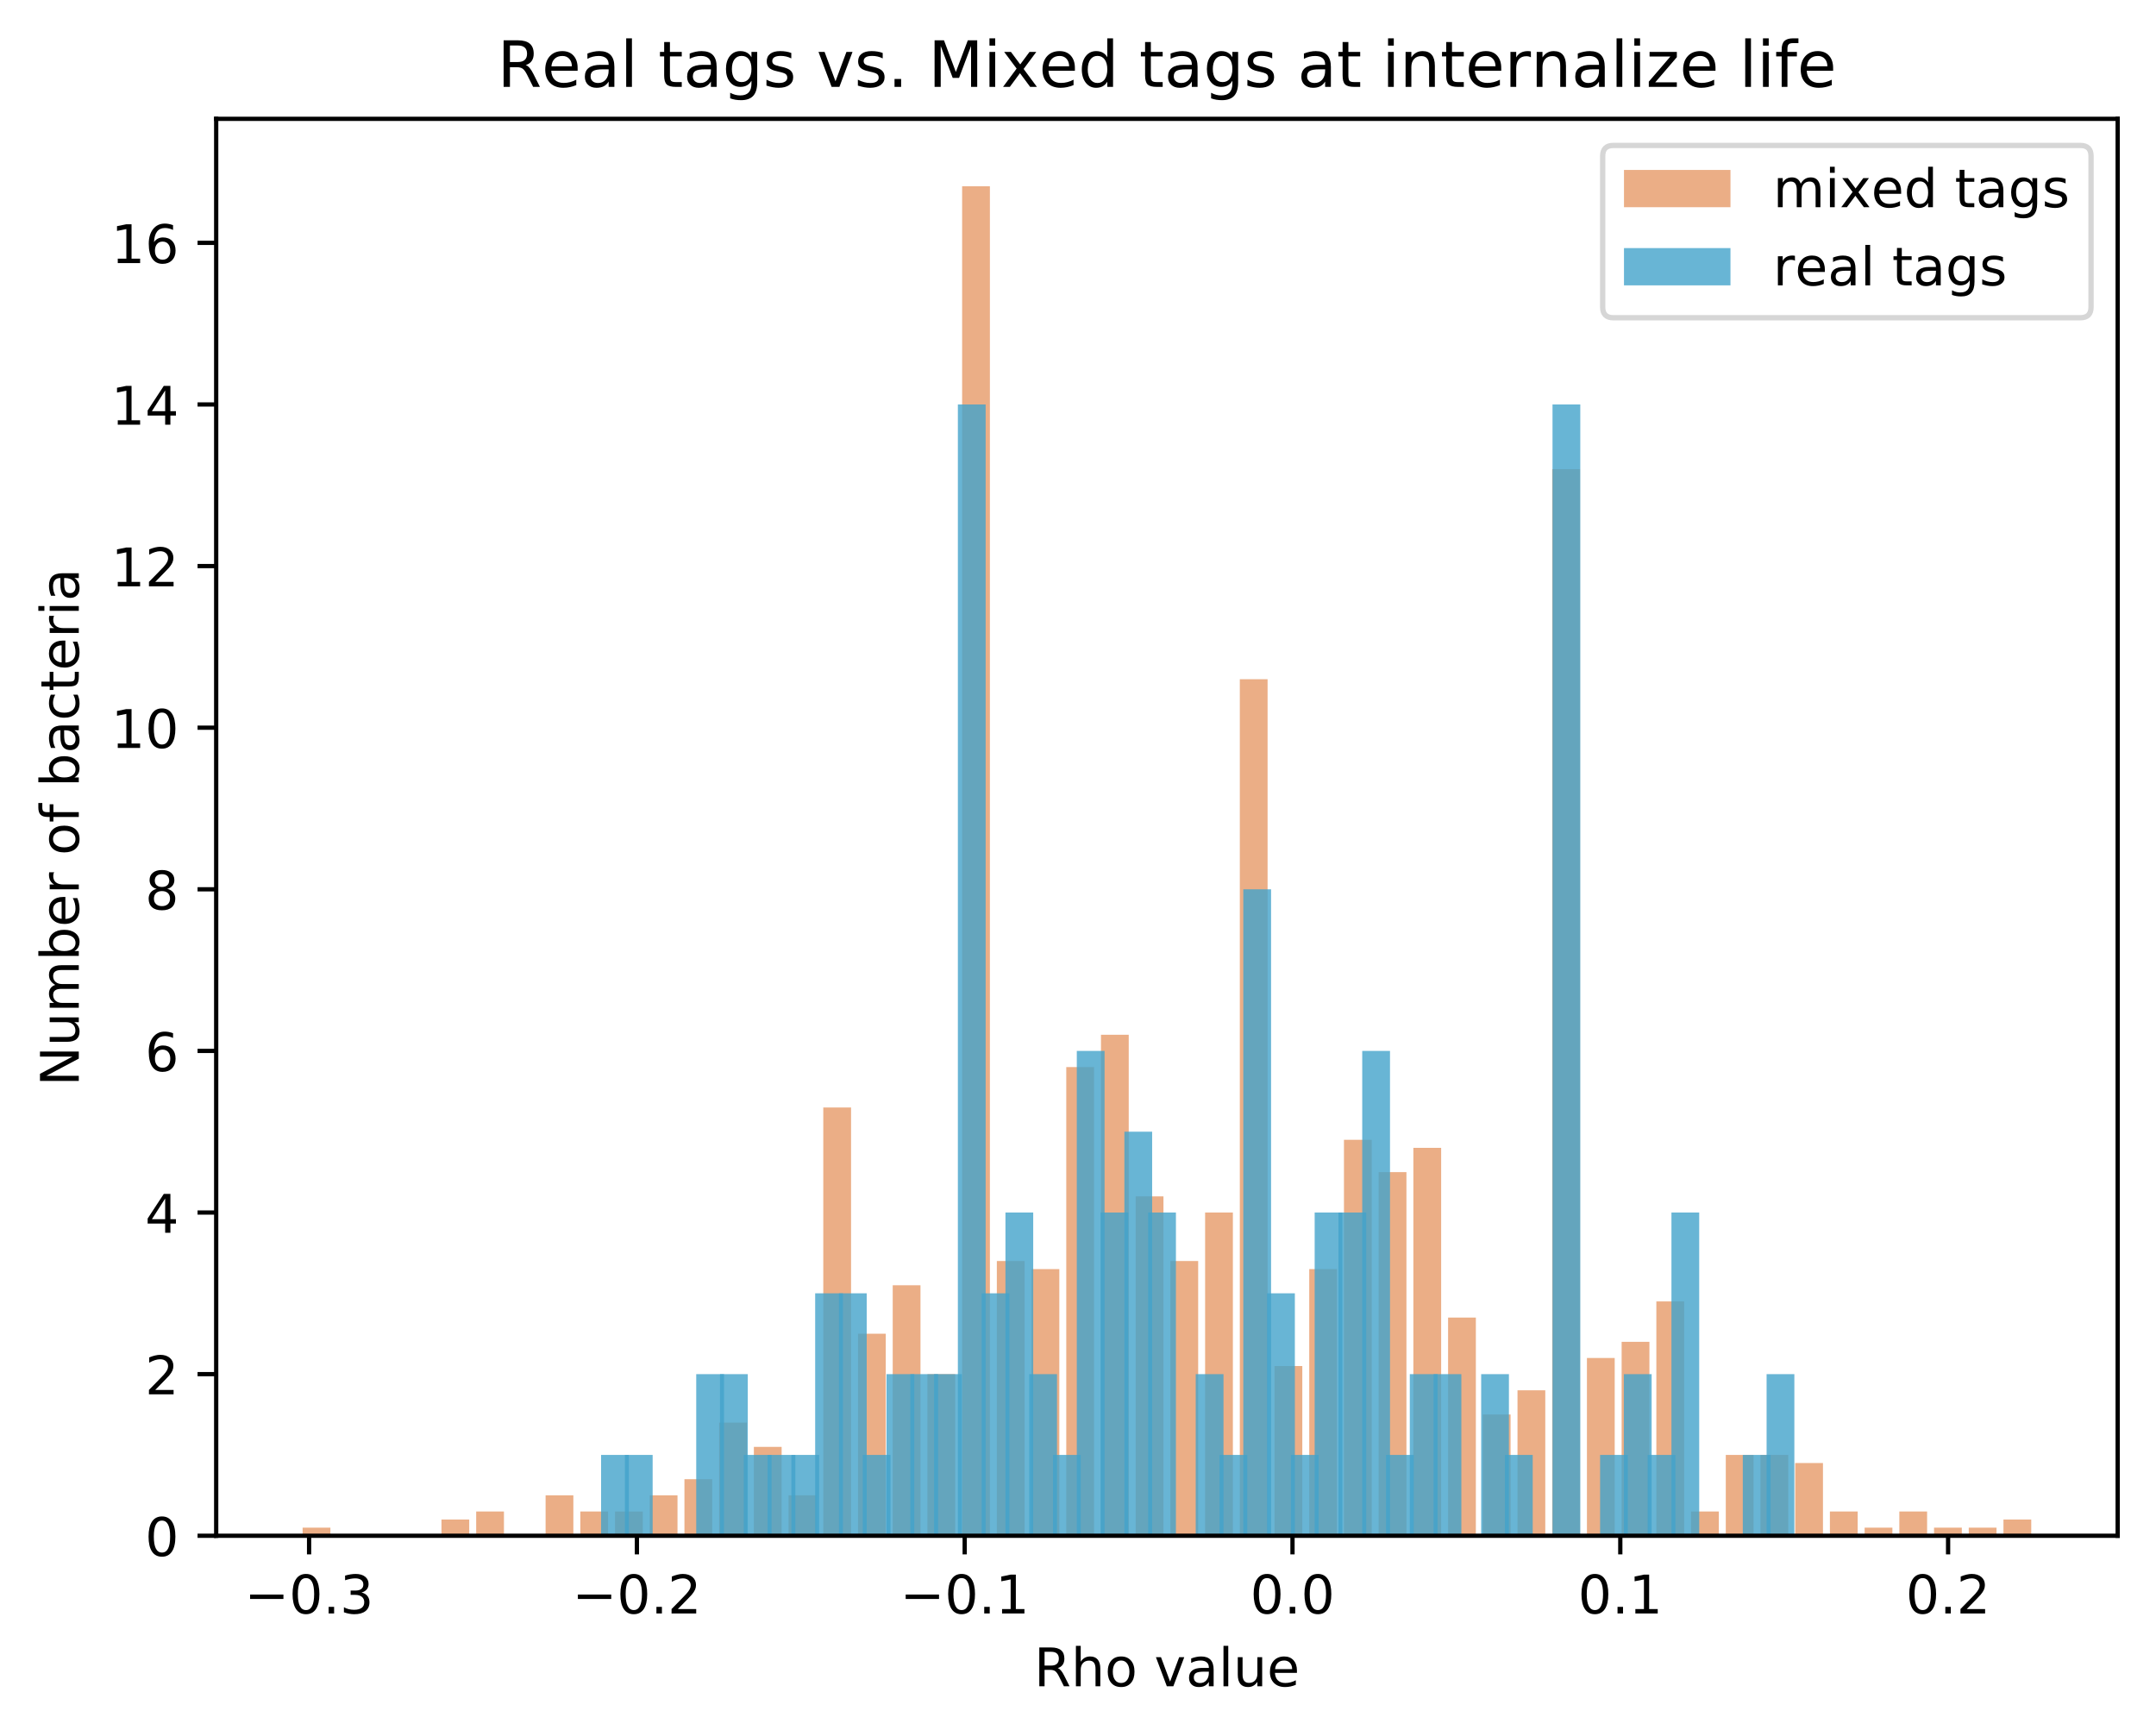 <?xml version="1.0" encoding="utf-8" standalone="no"?>
<!DOCTYPE svg PUBLIC "-//W3C//DTD SVG 1.1//EN"
  "http://www.w3.org/Graphics/SVG/1.1/DTD/svg11.dtd">
<!-- Created with matplotlib (https://matplotlib.org/) -->
<svg height="325.986pt" version="1.1" viewBox="0 0 404.923 325.986" width="404.923pt" xmlns="http://www.w3.org/2000/svg" xmlns:xlink="http://www.w3.org/1999/xlink">
 <defs>
  <style type="text/css">
*{stroke-linecap:butt;stroke-linejoin:round;}
  </style>
 </defs>
 <g id="figure_1">
  <g id="patch_1">
   <path d="M 0 325.986 
L 404.923 325.986 
L 404.923 0 
L 0 0 
z
" style="fill:#ffffff;"/>
  </g>
  <g id="axes_1">
   <g id="patch_2">
    <path d="M 40.603 288.43 
L 397.723 288.43 
L 397.723 22.318 
L 40.603 22.318 
z
" style="fill:#ffffff;"/>
   </g>
   <g id="patch_3">
    <path clip-path="url(#p79af050f2c)" d="M 56.836 288.43 
L 62.051 288.43 
L 62.051 286.913 
L 56.836 286.913 
z
" style="fill:#d95f0e;opacity:0.5;"/>
   </g>
   <g id="patch_4">
    <path clip-path="url(#p79af050f2c)" d="M 63.355 288.43 
L 68.57 288.43 
L 68.57 288.43 
L 63.355 288.43 
z
" style="fill:#d95f0e;opacity:0.5;"/>
   </g>
   <g id="patch_5">
    <path clip-path="url(#p79af050f2c)" d="M 69.874 288.43 
L 75.09 288.43 
L 75.09 288.43 
L 69.874 288.43 
z
" style="fill:#d95f0e;opacity:0.5;"/>
   </g>
   <g id="patch_6">
    <path clip-path="url(#p79af050f2c)" d="M 76.393 288.43 
L 81.609 288.43 
L 81.609 288.43 
L 76.393 288.43 
z
" style="fill:#d95f0e;opacity:0.5;"/>
   </g>
   <g id="patch_7">
    <path clip-path="url(#p79af050f2c)" d="M 82.913 288.43 
L 88.128 288.43 
L 88.128 285.395 
L 82.913 285.395 
z
" style="fill:#d95f0e;opacity:0.5;"/>
   </g>
   <g id="patch_8">
    <path clip-path="url(#p79af050f2c)" d="M 89.432 288.43 
L 94.647 288.43 
L 94.647 283.877 
L 89.432 283.877 
z
" style="fill:#d95f0e;opacity:0.5;"/>
   </g>
   <g id="patch_9">
    <path clip-path="url(#p79af050f2c)" d="M 95.951 288.43 
L 101.166 288.43 
L 101.166 288.43 
L 95.951 288.43 
z
" style="fill:#d95f0e;opacity:0.5;"/>
   </g>
   <g id="patch_10">
    <path clip-path="url(#p79af050f2c)" d="M 102.47 288.43 
L 107.685 288.43 
L 107.685 280.842 
L 102.47 280.842 
z
" style="fill:#d95f0e;opacity:0.5;"/>
   </g>
   <g id="patch_11">
    <path clip-path="url(#p79af050f2c)" d="M 108.989 288.43 
L 114.205 288.43 
L 114.205 283.877 
L 108.989 283.877 
z
" style="fill:#d95f0e;opacity:0.5;"/>
   </g>
   <g id="patch_12">
    <path clip-path="url(#p79af050f2c)" d="M 115.508 288.43 
L 120.724 288.43 
L 120.724 283.877 
L 115.508 283.877 
z
" style="fill:#d95f0e;opacity:0.5;"/>
   </g>
   <g id="patch_13">
    <path clip-path="url(#p79af050f2c)" d="M 122.028 288.43 
L 127.243 288.43 
L 127.243 280.842 
L 122.028 280.842 
z
" style="fill:#d95f0e;opacity:0.5;"/>
   </g>
   <g id="patch_14">
    <path clip-path="url(#p79af050f2c)" d="M 128.547 288.43 
L 133.762 288.43 
L 133.762 277.807 
L 128.547 277.807 
z
" style="fill:#d95f0e;opacity:0.5;"/>
   </g>
   <g id="patch_15">
    <path clip-path="url(#p79af050f2c)" d="M 135.066 288.43 
L 140.281 288.43 
L 140.281 267.184 
L 135.066 267.184 
z
" style="fill:#d95f0e;opacity:0.5;"/>
   </g>
   <g id="patch_16">
    <path clip-path="url(#p79af050f2c)" d="M 141.585 288.43 
L 146.8 288.43 
L 146.8 271.736 
L 141.585 271.736 
z
" style="fill:#d95f0e;opacity:0.5;"/>
   </g>
   <g id="patch_17">
    <path clip-path="url(#p79af050f2c)" d="M 148.104 288.43 
L 153.32 288.43 
L 153.32 280.842 
L 148.104 280.842 
z
" style="fill:#d95f0e;opacity:0.5;"/>
   </g>
   <g id="patch_18">
    <path clip-path="url(#p79af050f2c)" d="M 154.623 288.43 
L 159.839 288.43 
L 159.839 207.997 
L 154.623 207.997 
z
" style="fill:#d95f0e;opacity:0.5;"/>
   </g>
   <g id="patch_19">
    <path clip-path="url(#p79af050f2c)" d="M 161.143 288.43 
L 166.358 288.43 
L 166.358 250.49 
L 161.143 250.49 
z
" style="fill:#d95f0e;opacity:0.5;"/>
   </g>
   <g id="patch_20">
    <path clip-path="url(#p79af050f2c)" d="M 167.662 288.43 
L 172.877 288.43 
L 172.877 241.384 
L 167.662 241.384 
z
" style="fill:#d95f0e;opacity:0.5;"/>
   </g>
   <g id="patch_21">
    <path clip-path="url(#p79af050f2c)" d="M 174.181 288.43 
L 179.396 288.43 
L 179.396 258.078 
L 174.181 258.078 
z
" style="fill:#d95f0e;opacity:0.5;"/>
   </g>
   <g id="patch_22">
    <path clip-path="url(#p79af050f2c)" d="M 180.7 288.43 
L 185.915 288.43 
L 185.915 34.99 
L 180.7 34.99 
z
" style="fill:#d95f0e;opacity:0.5;"/>
   </g>
   <g id="patch_23">
    <path clip-path="url(#p79af050f2c)" d="M 187.219 288.43 
L 192.435 288.43 
L 192.435 236.832 
L 187.219 236.832 
z
" style="fill:#d95f0e;opacity:0.5;"/>
   </g>
   <g id="patch_24">
    <path clip-path="url(#p79af050f2c)" d="M 193.738 288.43 
L 198.954 288.43 
L 198.954 238.349 
L 193.738 238.349 
z
" style="fill:#d95f0e;opacity:0.5;"/>
   </g>
   <g id="patch_25">
    <path clip-path="url(#p79af050f2c)" d="M 200.258 288.43 
L 205.473 288.43 
L 205.473 200.409 
L 200.258 200.409 
z
" style="fill:#d95f0e;opacity:0.5;"/>
   </g>
   <g id="patch_26">
    <path clip-path="url(#p79af050f2c)" d="M 206.777 288.43 
L 211.992 288.43 
L 211.992 194.339 
L 206.777 194.339 
z
" style="fill:#d95f0e;opacity:0.5;"/>
   </g>
   <g id="patch_27">
    <path clip-path="url(#p79af050f2c)" d="M 213.296 288.43 
L 218.511 288.43 
L 218.511 224.691 
L 213.296 224.691 
z
" style="fill:#d95f0e;opacity:0.5;"/>
   </g>
   <g id="patch_28">
    <path clip-path="url(#p79af050f2c)" d="M 219.815 288.43 
L 225.03 288.43 
L 225.03 236.832 
L 219.815 236.832 
z
" style="fill:#d95f0e;opacity:0.5;"/>
   </g>
   <g id="patch_29">
    <path clip-path="url(#p79af050f2c)" d="M 226.334 288.43 
L 231.55 288.43 
L 231.55 227.726 
L 226.334 227.726 
z
" style="fill:#d95f0e;opacity:0.5;"/>
   </g>
   <g id="patch_30">
    <path clip-path="url(#p79af050f2c)" d="M 232.853 288.43 
L 238.069 288.43 
L 238.069 127.564 
L 232.853 127.564 
z
" style="fill:#d95f0e;opacity:0.5;"/>
   </g>
   <g id="patch_31">
    <path clip-path="url(#p79af050f2c)" d="M 239.373 288.43 
L 244.588 288.43 
L 244.588 256.56 
L 239.373 256.56 
z
" style="fill:#d95f0e;opacity:0.5;"/>
   </g>
   <g id="patch_32">
    <path clip-path="url(#p79af050f2c)" d="M 245.892 288.43 
L 251.107 288.43 
L 251.107 238.349 
L 245.892 238.349 
z
" style="fill:#d95f0e;opacity:0.5;"/>
   </g>
   <g id="patch_33">
    <path clip-path="url(#p79af050f2c)" d="M 252.411 288.43 
L 257.626 288.43 
L 257.626 214.067 
L 252.411 214.067 
z
" style="fill:#d95f0e;opacity:0.5;"/>
   </g>
   <g id="patch_34">
    <path clip-path="url(#p79af050f2c)" d="M 258.93 288.43 
L 264.145 288.43 
L 264.145 220.138 
L 258.93 220.138 
z
" style="fill:#d95f0e;opacity:0.5;"/>
   </g>
   <g id="patch_35">
    <path clip-path="url(#p79af050f2c)" d="M 265.449 288.43 
L 270.665 288.43 
L 270.665 215.585 
L 265.449 215.585 
z
" style="fill:#d95f0e;opacity:0.5;"/>
   </g>
   <g id="patch_36">
    <path clip-path="url(#p79af050f2c)" d="M 271.968 288.43 
L 277.184 288.43 
L 277.184 247.455 
L 271.968 247.455 
z
" style="fill:#d95f0e;opacity:0.5;"/>
   </g>
   <g id="patch_37">
    <path clip-path="url(#p79af050f2c)" d="M 278.488 288.43 
L 283.703 288.43 
L 283.703 265.666 
L 278.488 265.666 
z
" style="fill:#d95f0e;opacity:0.5;"/>
   </g>
   <g id="patch_38">
    <path clip-path="url(#p79af050f2c)" d="M 285.007 288.43 
L 290.222 288.43 
L 290.222 261.113 
L 285.007 261.113 
z
" style="fill:#d95f0e;opacity:0.5;"/>
   </g>
   <g id="patch_39">
    <path clip-path="url(#p79af050f2c)" d="M 291.526 288.43 
L 296.741 288.43 
L 296.741 88.106 
L 291.526 88.106 
z
" style="fill:#d95f0e;opacity:0.5;"/>
   </g>
   <g id="patch_40">
    <path clip-path="url(#p79af050f2c)" d="M 298.045 288.43 
L 303.26 288.43 
L 303.26 255.043 
L 298.045 255.043 
z
" style="fill:#d95f0e;opacity:0.5;"/>
   </g>
   <g id="patch_41">
    <path clip-path="url(#p79af050f2c)" d="M 304.564 288.43 
L 309.78 288.43 
L 309.78 252.008 
L 304.564 252.008 
z
" style="fill:#d95f0e;opacity:0.5;"/>
   </g>
   <g id="patch_42">
    <path clip-path="url(#p79af050f2c)" d="M 311.083 288.43 
L 316.299 288.43 
L 316.299 244.42 
L 311.083 244.42 
z
" style="fill:#d95f0e;opacity:0.5;"/>
   </g>
   <g id="patch_43">
    <path clip-path="url(#p79af050f2c)" d="M 317.603 288.43 
L 322.818 288.43 
L 322.818 283.877 
L 317.603 283.877 
z
" style="fill:#d95f0e;opacity:0.5;"/>
   </g>
   <g id="patch_44">
    <path clip-path="url(#p79af050f2c)" d="M 324.122 288.43 
L 329.337 288.43 
L 329.337 273.254 
L 324.122 273.254 
z
" style="fill:#d95f0e;opacity:0.5;"/>
   </g>
   <g id="patch_45">
    <path clip-path="url(#p79af050f2c)" d="M 330.641 288.43 
L 335.856 288.43 
L 335.856 273.254 
L 330.641 273.254 
z
" style="fill:#d95f0e;opacity:0.5;"/>
   </g>
   <g id="patch_46">
    <path clip-path="url(#p79af050f2c)" d="M 337.16 288.43 
L 342.375 288.43 
L 342.375 274.772 
L 337.16 274.772 
z
" style="fill:#d95f0e;opacity:0.5;"/>
   </g>
   <g id="patch_47">
    <path clip-path="url(#p79af050f2c)" d="M 343.679 288.43 
L 348.895 288.43 
L 348.895 283.877 
L 343.679 283.877 
z
" style="fill:#d95f0e;opacity:0.5;"/>
   </g>
   <g id="patch_48">
    <path clip-path="url(#p79af050f2c)" d="M 350.198 288.43 
L 355.414 288.43 
L 355.414 286.913 
L 350.198 286.913 
z
" style="fill:#d95f0e;opacity:0.5;"/>
   </g>
   <g id="patch_49">
    <path clip-path="url(#p79af050f2c)" d="M 356.718 288.43 
L 361.933 288.43 
L 361.933 283.877 
L 356.718 283.877 
z
" style="fill:#d95f0e;opacity:0.5;"/>
   </g>
   <g id="patch_50">
    <path clip-path="url(#p79af050f2c)" d="M 363.237 288.43 
L 368.452 288.43 
L 368.452 286.913 
L 363.237 286.913 
z
" style="fill:#d95f0e;opacity:0.5;"/>
   </g>
   <g id="patch_51">
    <path clip-path="url(#p79af050f2c)" d="M 369.756 288.43 
L 374.971 288.43 
L 374.971 286.913 
L 369.756 286.913 
z
" style="fill:#d95f0e;opacity:0.5;"/>
   </g>
   <g id="patch_52">
    <path clip-path="url(#p79af050f2c)" d="M 376.275 288.43 
L 381.49 288.43 
L 381.49 285.395 
L 376.275 285.395 
z
" style="fill:#d95f0e;opacity:0.5;"/>
   </g>
   <g id="patch_53">
    <path clip-path="url(#p79af050f2c)" d="M 112.891 288.43 
L 118.107 288.43 
L 118.107 273.254 
L 112.891 273.254 
z
" style="fill:#43a2ca;opacity:0.8;"/>
   </g>
   <g id="patch_54">
    <path clip-path="url(#p79af050f2c)" d="M 117.359 288.43 
L 122.574 288.43 
L 122.574 273.254 
L 117.359 273.254 
z
" style="fill:#43a2ca;opacity:0.8;"/>
   </g>
   <g id="patch_55">
    <path clip-path="url(#p79af050f2c)" d="M 121.826 288.43 
L 127.041 288.43 
L 127.041 288.43 
L 121.826 288.43 
z
" style="fill:#43a2ca;opacity:0.8;"/>
   </g>
   <g id="patch_56">
    <path clip-path="url(#p79af050f2c)" d="M 126.293 288.43 
L 131.508 288.43 
L 131.508 288.43 
L 126.293 288.43 
z
" style="fill:#43a2ca;opacity:0.8;"/>
   </g>
   <g id="patch_57">
    <path clip-path="url(#p79af050f2c)" d="M 130.76 288.43 
L 135.976 288.43 
L 135.976 258.078 
L 130.76 258.078 
z
" style="fill:#43a2ca;opacity:0.8;"/>
   </g>
   <g id="patch_58">
    <path clip-path="url(#p79af050f2c)" d="M 135.228 288.43 
L 140.443 288.43 
L 140.443 258.078 
L 135.228 258.078 
z
" style="fill:#43a2ca;opacity:0.8;"/>
   </g>
   <g id="patch_59">
    <path clip-path="url(#p79af050f2c)" d="M 139.695 288.43 
L 144.91 288.43 
L 144.91 273.254 
L 139.695 273.254 
z
" style="fill:#43a2ca;opacity:0.8;"/>
   </g>
   <g id="patch_60">
    <path clip-path="url(#p79af050f2c)" d="M 144.162 288.43 
L 149.377 288.43 
L 149.377 273.254 
L 144.162 273.254 
z
" style="fill:#43a2ca;opacity:0.8;"/>
   </g>
   <g id="patch_61">
    <path clip-path="url(#p79af050f2c)" d="M 148.629 288.43 
L 153.845 288.43 
L 153.845 273.254 
L 148.629 273.254 
z
" style="fill:#43a2ca;opacity:0.8;"/>
   </g>
   <g id="patch_62">
    <path clip-path="url(#p79af050f2c)" d="M 153.097 288.43 
L 158.312 288.43 
L 158.312 242.902 
L 153.097 242.902 
z
" style="fill:#43a2ca;opacity:0.8;"/>
   </g>
   <g id="patch_63">
    <path clip-path="url(#p79af050f2c)" d="M 157.564 288.43 
L 162.779 288.43 
L 162.779 242.902 
L 157.564 242.902 
z
" style="fill:#43a2ca;opacity:0.8;"/>
   </g>
   <g id="patch_64">
    <path clip-path="url(#p79af050f2c)" d="M 162.031 288.43 
L 167.246 288.43 
L 167.246 273.254 
L 162.031 273.254 
z
" style="fill:#43a2ca;opacity:0.8;"/>
   </g>
   <g id="patch_65">
    <path clip-path="url(#p79af050f2c)" d="M 166.498 288.43 
L 171.714 288.43 
L 171.714 258.078 
L 166.498 258.078 
z
" style="fill:#43a2ca;opacity:0.8;"/>
   </g>
   <g id="patch_66">
    <path clip-path="url(#p79af050f2c)" d="M 170.966 288.43 
L 176.181 288.43 
L 176.181 258.078 
L 170.966 258.078 
z
" style="fill:#43a2ca;opacity:0.8;"/>
   </g>
   <g id="patch_67">
    <path clip-path="url(#p79af050f2c)" d="M 175.433 288.43 
L 180.648 288.43 
L 180.648 258.078 
L 175.433 258.078 
z
" style="fill:#43a2ca;opacity:0.8;"/>
   </g>
   <g id="patch_68">
    <path clip-path="url(#p79af050f2c)" d="M 179.9 288.43 
L 185.115 288.43 
L 185.115 75.965 
L 179.9 75.965 
z
" style="fill:#43a2ca;opacity:0.8;"/>
   </g>
   <g id="patch_69">
    <path clip-path="url(#p79af050f2c)" d="M 184.367 288.43 
L 189.583 288.43 
L 189.583 242.902 
L 184.367 242.902 
z
" style="fill:#43a2ca;opacity:0.8;"/>
   </g>
   <g id="patch_70">
    <path clip-path="url(#p79af050f2c)" d="M 188.835 288.43 
L 194.05 288.43 
L 194.05 227.726 
L 188.835 227.726 
z
" style="fill:#43a2ca;opacity:0.8;"/>
   </g>
   <g id="patch_71">
    <path clip-path="url(#p79af050f2c)" d="M 193.302 288.43 
L 198.517 288.43 
L 198.517 258.078 
L 193.302 258.078 
z
" style="fill:#43a2ca;opacity:0.8;"/>
   </g>
   <g id="patch_72">
    <path clip-path="url(#p79af050f2c)" d="M 197.769 288.43 
L 202.984 288.43 
L 202.984 273.254 
L 197.769 273.254 
z
" style="fill:#43a2ca;opacity:0.8;"/>
   </g>
   <g id="patch_73">
    <path clip-path="url(#p79af050f2c)" d="M 202.236 288.43 
L 207.452 288.43 
L 207.452 197.374 
L 202.236 197.374 
z
" style="fill:#43a2ca;opacity:0.8;"/>
   </g>
   <g id="patch_74">
    <path clip-path="url(#p79af050f2c)" d="M 206.704 288.43 
L 211.919 288.43 
L 211.919 227.726 
L 206.704 227.726 
z
" style="fill:#43a2ca;opacity:0.8;"/>
   </g>
   <g id="patch_75">
    <path clip-path="url(#p79af050f2c)" d="M 211.171 288.43 
L 216.386 288.43 
L 216.386 212.55 
L 211.171 212.55 
z
" style="fill:#43a2ca;opacity:0.8;"/>
   </g>
   <g id="patch_76">
    <path clip-path="url(#p79af050f2c)" d="M 215.638 288.43 
L 220.853 288.43 
L 220.853 227.726 
L 215.638 227.726 
z
" style="fill:#43a2ca;opacity:0.8;"/>
   </g>
   <g id="patch_77">
    <path clip-path="url(#p79af050f2c)" d="M 220.105 288.43 
L 225.321 288.43 
L 225.321 288.43 
L 220.105 288.43 
z
" style="fill:#43a2ca;opacity:0.8;"/>
   </g>
   <g id="patch_78">
    <path clip-path="url(#p79af050f2c)" d="M 224.573 288.43 
L 229.788 288.43 
L 229.788 258.078 
L 224.573 258.078 
z
" style="fill:#43a2ca;opacity:0.8;"/>
   </g>
   <g id="patch_79">
    <path clip-path="url(#p79af050f2c)" d="M 229.04 288.43 
L 234.255 288.43 
L 234.255 273.254 
L 229.04 273.254 
z
" style="fill:#43a2ca;opacity:0.8;"/>
   </g>
   <g id="patch_80">
    <path clip-path="url(#p79af050f2c)" d="M 233.507 288.43 
L 238.722 288.43 
L 238.722 167.022 
L 233.507 167.022 
z
" style="fill:#43a2ca;opacity:0.8;"/>
   </g>
   <g id="patch_81">
    <path clip-path="url(#p79af050f2c)" d="M 237.974 288.43 
L 243.19 288.43 
L 243.19 242.902 
L 237.974 242.902 
z
" style="fill:#43a2ca;opacity:0.8;"/>
   </g>
   <g id="patch_82">
    <path clip-path="url(#p79af050f2c)" d="M 242.442 288.43 
L 247.657 288.43 
L 247.657 273.254 
L 242.442 273.254 
z
" style="fill:#43a2ca;opacity:0.8;"/>
   </g>
   <g id="patch_83">
    <path clip-path="url(#p79af050f2c)" d="M 246.909 288.43 
L 252.124 288.43 
L 252.124 227.726 
L 246.909 227.726 
z
" style="fill:#43a2ca;opacity:0.8;"/>
   </g>
   <g id="patch_84">
    <path clip-path="url(#p79af050f2c)" d="M 251.376 288.43 
L 256.591 288.43 
L 256.591 227.726 
L 251.376 227.726 
z
" style="fill:#43a2ca;opacity:0.8;"/>
   </g>
   <g id="patch_85">
    <path clip-path="url(#p79af050f2c)" d="M 255.843 288.43 
L 261.059 288.43 
L 261.059 197.374 
L 255.843 197.374 
z
" style="fill:#43a2ca;opacity:0.8;"/>
   </g>
   <g id="patch_86">
    <path clip-path="url(#p79af050f2c)" d="M 260.311 288.43 
L 265.526 288.43 
L 265.526 273.254 
L 260.311 273.254 
z
" style="fill:#43a2ca;opacity:0.8;"/>
   </g>
   <g id="patch_87">
    <path clip-path="url(#p79af050f2c)" d="M 264.778 288.43 
L 269.993 288.43 
L 269.993 258.078 
L 264.778 258.078 
z
" style="fill:#43a2ca;opacity:0.8;"/>
   </g>
   <g id="patch_88">
    <path clip-path="url(#p79af050f2c)" d="M 269.245 288.43 
L 274.46 288.43 
L 274.46 258.078 
L 269.245 258.078 
z
" style="fill:#43a2ca;opacity:0.8;"/>
   </g>
   <g id="patch_89">
    <path clip-path="url(#p79af050f2c)" d="M 273.712 288.43 
L 278.928 288.43 
L 278.928 288.43 
L 273.712 288.43 
z
" style="fill:#43a2ca;opacity:0.8;"/>
   </g>
   <g id="patch_90">
    <path clip-path="url(#p79af050f2c)" d="M 278.18 288.43 
L 283.395 288.43 
L 283.395 258.078 
L 278.18 258.078 
z
" style="fill:#43a2ca;opacity:0.8;"/>
   </g>
   <g id="patch_91">
    <path clip-path="url(#p79af050f2c)" d="M 282.647 288.43 
L 287.862 288.43 
L 287.862 273.254 
L 282.647 273.254 
z
" style="fill:#43a2ca;opacity:0.8;"/>
   </g>
   <g id="patch_92">
    <path clip-path="url(#p79af050f2c)" d="M 287.114 288.43 
L 292.329 288.43 
L 292.329 288.43 
L 287.114 288.43 
z
" style="fill:#43a2ca;opacity:0.8;"/>
   </g>
   <g id="patch_93">
    <path clip-path="url(#p79af050f2c)" d="M 291.581 288.43 
L 296.797 288.43 
L 296.797 75.965 
L 291.581 75.965 
z
" style="fill:#43a2ca;opacity:0.8;"/>
   </g>
   <g id="patch_94">
    <path clip-path="url(#p79af050f2c)" d="M 296.049 288.43 
L 301.264 288.43 
L 301.264 288.43 
L 296.049 288.43 
z
" style="fill:#43a2ca;opacity:0.8;"/>
   </g>
   <g id="patch_95">
    <path clip-path="url(#p79af050f2c)" d="M 300.516 288.43 
L 305.731 288.43 
L 305.731 273.254 
L 300.516 273.254 
z
" style="fill:#43a2ca;opacity:0.8;"/>
   </g>
   <g id="patch_96">
    <path clip-path="url(#p79af050f2c)" d="M 304.983 288.43 
L 310.198 288.43 
L 310.198 258.078 
L 304.983 258.078 
z
" style="fill:#43a2ca;opacity:0.8;"/>
   </g>
   <g id="patch_97">
    <path clip-path="url(#p79af050f2c)" d="M 309.45 288.43 
L 314.666 288.43 
L 314.666 273.254 
L 309.45 273.254 
z
" style="fill:#43a2ca;opacity:0.8;"/>
   </g>
   <g id="patch_98">
    <path clip-path="url(#p79af050f2c)" d="M 313.918 288.43 
L 319.133 288.43 
L 319.133 227.726 
L 313.918 227.726 
z
" style="fill:#43a2ca;opacity:0.8;"/>
   </g>
   <g id="patch_99">
    <path clip-path="url(#p79af050f2c)" d="M 318.385 288.43 
L 323.6 288.43 
L 323.6 288.43 
L 318.385 288.43 
z
" style="fill:#43a2ca;opacity:0.8;"/>
   </g>
   <g id="patch_100">
    <path clip-path="url(#p79af050f2c)" d="M 322.852 288.43 
L 328.067 288.43 
L 328.067 288.43 
L 322.852 288.43 
z
" style="fill:#43a2ca;opacity:0.8;"/>
   </g>
   <g id="patch_101">
    <path clip-path="url(#p79af050f2c)" d="M 327.319 288.43 
L 332.535 288.43 
L 332.535 273.254 
L 327.319 273.254 
z
" style="fill:#43a2ca;opacity:0.8;"/>
   </g>
   <g id="patch_102">
    <path clip-path="url(#p79af050f2c)" d="M 331.787 288.43 
L 337.002 288.43 
L 337.002 258.078 
L 331.787 258.078 
z
" style="fill:#43a2ca;opacity:0.8;"/>
   </g>
   <g id="matplotlib.axis_1">
    <g id="xtick_1">
     <g id="line2d_1">
      <defs>
       <path d="M 0 0 
L 0 3.5 
" id="mfe9d08bb06" style="stroke:#000000;stroke-width:0.8;"/>
      </defs>
      <g>
       <use style="stroke:#000000;stroke-width:0.8;" x="58.051" xlink:href="#mfe9d08bb06" y="288.43"/>
      </g>
     </g>
     <g id="text_1">
      <!-- −0.3 -->
      <defs>
       <path d="M 10.594 35.5 
L 73.188 35.5 
L 73.188 27.203 
L 10.594 27.203 
z
" id="DejaVuSans-8722"/>
       <path d="M 31.781 66.406 
Q 24.172 66.406 20.328 58.906 
Q 16.5 51.422 16.5 36.375 
Q 16.5 21.391 20.328 13.891 
Q 24.172 6.391 31.781 6.391 
Q 39.453 6.391 43.281 13.891 
Q 47.125 21.391 47.125 36.375 
Q 47.125 51.422 43.281 58.906 
Q 39.453 66.406 31.781 66.406 
z
M 31.781 74.219 
Q 44.047 74.219 50.516 64.516 
Q 56.984 54.828 56.984 36.375 
Q 56.984 17.969 50.516 8.266 
Q 44.047 -1.422 31.781 -1.422 
Q 19.531 -1.422 13.062 8.266 
Q 6.594 17.969 6.594 36.375 
Q 6.594 54.828 13.062 64.516 
Q 19.531 74.219 31.781 74.219 
z
" id="DejaVuSans-48"/>
       <path d="M 10.688 12.406 
L 21 12.406 
L 21 0 
L 10.688 0 
z
" id="DejaVuSans-46"/>
       <path d="M 40.578 39.312 
Q 47.656 37.797 51.625 33 
Q 55.609 28.219 55.609 21.188 
Q 55.609 10.406 48.188 4.484 
Q 40.766 -1.422 27.094 -1.422 
Q 22.516 -1.422 17.656 -0.516 
Q 12.797 0.391 7.625 2.203 
L 7.625 11.719 
Q 11.719 9.328 16.594 8.109 
Q 21.484 6.891 26.812 6.891 
Q 36.078 6.891 40.938 10.547 
Q 45.797 14.203 45.797 21.188 
Q 45.797 27.641 41.281 31.266 
Q 36.766 34.906 28.719 34.906 
L 20.219 34.906 
L 20.219 43.016 
L 29.109 43.016 
Q 36.375 43.016 40.234 45.922 
Q 44.094 48.828 44.094 54.297 
Q 44.094 59.906 40.109 62.906 
Q 36.141 65.922 28.719 65.922 
Q 24.656 65.922 20.016 65.031 
Q 15.375 64.156 9.812 62.312 
L 9.812 71.094 
Q 15.438 72.656 20.344 73.438 
Q 25.25 74.219 29.594 74.219 
Q 40.828 74.219 47.359 69.109 
Q 53.906 64.016 53.906 55.328 
Q 53.906 49.266 50.438 45.094 
Q 46.969 40.922 40.578 39.312 
z
" id="DejaVuSans-51"/>
      </defs>
      <g transform="translate(45.91 303.029)scale(0.1 -0.1)">
       <use xlink:href="#DejaVuSans-8722"/>
       <use x="83.789" xlink:href="#DejaVuSans-48"/>
       <use x="147.412" xlink:href="#DejaVuSans-46"/>
       <use x="179.199" xlink:href="#DejaVuSans-51"/>
      </g>
     </g>
    </g>
    <g id="xtick_2">
     <g id="line2d_2">
      <g>
       <use style="stroke:#000000;stroke-width:0.8;" x="119.616" xlink:href="#mfe9d08bb06" y="288.43"/>
      </g>
     </g>
     <g id="text_2">
      <!-- −0.2 -->
      <defs>
       <path d="M 19.188 8.297 
L 53.609 8.297 
L 53.609 0 
L 7.328 0 
L 7.328 8.297 
Q 12.938 14.109 22.625 23.891 
Q 32.328 33.688 34.812 36.531 
Q 39.547 41.844 41.422 45.531 
Q 43.312 49.219 43.312 52.781 
Q 43.312 58.594 39.234 62.25 
Q 35.156 65.922 28.609 65.922 
Q 23.969 65.922 18.812 64.312 
Q 13.672 62.703 7.812 59.422 
L 7.812 69.391 
Q 13.766 71.781 18.938 73 
Q 24.125 74.219 28.422 74.219 
Q 39.75 74.219 46.484 68.547 
Q 53.219 62.891 53.219 53.422 
Q 53.219 48.922 51.531 44.891 
Q 49.859 40.875 45.406 35.406 
Q 44.188 33.984 37.641 27.219 
Q 31.109 20.453 19.188 8.297 
z
" id="DejaVuSans-50"/>
      </defs>
      <g transform="translate(107.475 303.029)scale(0.1 -0.1)">
       <use xlink:href="#DejaVuSans-8722"/>
       <use x="83.789" xlink:href="#DejaVuSans-48"/>
       <use x="147.412" xlink:href="#DejaVuSans-46"/>
       <use x="179.199" xlink:href="#DejaVuSans-50"/>
      </g>
     </g>
    </g>
    <g id="xtick_3">
     <g id="line2d_3">
      <g>
       <use style="stroke:#000000;stroke-width:0.8;" x="181.181" xlink:href="#mfe9d08bb06" y="288.43"/>
      </g>
     </g>
     <g id="text_3">
      <!-- −0.1 -->
      <defs>
       <path d="M 12.406 8.297 
L 28.516 8.297 
L 28.516 63.922 
L 10.984 60.406 
L 10.984 69.391 
L 28.422 72.906 
L 38.281 72.906 
L 38.281 8.297 
L 54.391 8.297 
L 54.391 0 
L 12.406 0 
z
" id="DejaVuSans-49"/>
      </defs>
      <g transform="translate(169.04 303.029)scale(0.1 -0.1)">
       <use xlink:href="#DejaVuSans-8722"/>
       <use x="83.789" xlink:href="#DejaVuSans-48"/>
       <use x="147.412" xlink:href="#DejaVuSans-46"/>
       <use x="179.199" xlink:href="#DejaVuSans-49"/>
      </g>
     </g>
    </g>
    <g id="xtick_4">
     <g id="line2d_4">
      <g>
       <use style="stroke:#000000;stroke-width:0.8;" x="242.746" xlink:href="#mfe9d08bb06" y="288.43"/>
      </g>
     </g>
     <g id="text_4">
      <!-- 0.0 -->
      <g transform="translate(234.795 303.029)scale(0.1 -0.1)">
       <use xlink:href="#DejaVuSans-48"/>
       <use x="63.623" xlink:href="#DejaVuSans-46"/>
       <use x="95.41" xlink:href="#DejaVuSans-48"/>
      </g>
     </g>
    </g>
    <g id="xtick_5">
     <g id="line2d_5">
      <g>
       <use style="stroke:#000000;stroke-width:0.8;" x="304.311" xlink:href="#mfe9d08bb06" y="288.43"/>
      </g>
     </g>
     <g id="text_5">
      <!-- 0.1 -->
      <g transform="translate(296.36 303.029)scale(0.1 -0.1)">
       <use xlink:href="#DejaVuSans-48"/>
       <use x="63.623" xlink:href="#DejaVuSans-46"/>
       <use x="95.41" xlink:href="#DejaVuSans-49"/>
      </g>
     </g>
    </g>
    <g id="xtick_6">
     <g id="line2d_6">
      <g>
       <use style="stroke:#000000;stroke-width:0.8;" x="365.876" xlink:href="#mfe9d08bb06" y="288.43"/>
      </g>
     </g>
     <g id="text_6">
      <!-- 0.2 -->
      <g transform="translate(357.925 303.029)scale(0.1 -0.1)">
       <use xlink:href="#DejaVuSans-48"/>
       <use x="63.623" xlink:href="#DejaVuSans-46"/>
       <use x="95.41" xlink:href="#DejaVuSans-50"/>
      </g>
     </g>
    </g>
    <g id="text_7">
     <!-- Rho value -->
     <defs>
      <path d="M 44.391 34.188 
Q 47.562 33.109 50.562 29.594 
Q 53.562 26.078 56.594 19.922 
L 66.609 0 
L 56 0 
L 46.688 18.703 
Q 43.062 26.031 39.672 28.422 
Q 36.281 30.812 30.422 30.812 
L 19.672 30.812 
L 19.672 0 
L 9.812 0 
L 9.812 72.906 
L 32.078 72.906 
Q 44.578 72.906 50.734 67.672 
Q 56.891 62.453 56.891 51.906 
Q 56.891 45.016 53.688 40.469 
Q 50.484 35.938 44.391 34.188 
z
M 19.672 64.797 
L 19.672 38.922 
L 32.078 38.922 
Q 39.203 38.922 42.844 42.219 
Q 46.484 45.516 46.484 51.906 
Q 46.484 58.297 42.844 61.547 
Q 39.203 64.797 32.078 64.797 
z
" id="DejaVuSans-82"/>
      <path d="M 54.891 33.016 
L 54.891 0 
L 45.906 0 
L 45.906 32.719 
Q 45.906 40.484 42.875 44.328 
Q 39.844 48.188 33.797 48.188 
Q 26.516 48.188 22.312 43.547 
Q 18.109 38.922 18.109 30.906 
L 18.109 0 
L 9.078 0 
L 9.078 75.984 
L 18.109 75.984 
L 18.109 46.188 
Q 21.344 51.125 25.703 53.562 
Q 30.078 56 35.797 56 
Q 45.219 56 50.047 50.172 
Q 54.891 44.344 54.891 33.016 
z
" id="DejaVuSans-104"/>
      <path d="M 30.609 48.391 
Q 23.391 48.391 19.188 42.75 
Q 14.984 37.109 14.984 27.297 
Q 14.984 17.484 19.156 11.844 
Q 23.344 6.203 30.609 6.203 
Q 37.797 6.203 41.984 11.859 
Q 46.188 17.531 46.188 27.297 
Q 46.188 37.016 41.984 42.703 
Q 37.797 48.391 30.609 48.391 
z
M 30.609 56 
Q 42.328 56 49.016 48.375 
Q 55.719 40.766 55.719 27.297 
Q 55.719 13.875 49.016 6.219 
Q 42.328 -1.422 30.609 -1.422 
Q 18.844 -1.422 12.172 6.219 
Q 5.516 13.875 5.516 27.297 
Q 5.516 40.766 12.172 48.375 
Q 18.844 56 30.609 56 
z
" id="DejaVuSans-111"/>
      <path id="DejaVuSans-32"/>
      <path d="M 2.984 54.688 
L 12.5 54.688 
L 29.594 8.797 
L 46.688 54.688 
L 56.203 54.688 
L 35.688 0 
L 23.484 0 
z
" id="DejaVuSans-118"/>
      <path d="M 34.281 27.484 
Q 23.391 27.484 19.188 25 
Q 14.984 22.516 14.984 16.5 
Q 14.984 11.719 18.141 8.906 
Q 21.297 6.109 26.703 6.109 
Q 34.188 6.109 38.703 11.406 
Q 43.219 16.703 43.219 25.484 
L 43.219 27.484 
z
M 52.203 31.203 
L 52.203 0 
L 43.219 0 
L 43.219 8.297 
Q 40.141 3.328 35.547 0.953 
Q 30.953 -1.422 24.312 -1.422 
Q 15.922 -1.422 10.953 3.297 
Q 6 8.016 6 15.922 
Q 6 25.141 12.172 29.828 
Q 18.359 34.516 30.609 34.516 
L 43.219 34.516 
L 43.219 35.406 
Q 43.219 41.609 39.141 45 
Q 35.062 48.391 27.688 48.391 
Q 23 48.391 18.547 47.266 
Q 14.109 46.141 10.016 43.891 
L 10.016 52.203 
Q 14.938 54.109 19.578 55.047 
Q 24.219 56 28.609 56 
Q 40.484 56 46.344 49.844 
Q 52.203 43.703 52.203 31.203 
z
" id="DejaVuSans-97"/>
      <path d="M 9.422 75.984 
L 18.406 75.984 
L 18.406 0 
L 9.422 0 
z
" id="DejaVuSans-108"/>
      <path d="M 8.5 21.578 
L 8.5 54.688 
L 17.484 54.688 
L 17.484 21.922 
Q 17.484 14.156 20.5 10.266 
Q 23.531 6.391 29.594 6.391 
Q 36.859 6.391 41.078 11.031 
Q 45.312 15.672 45.312 23.688 
L 45.312 54.688 
L 54.297 54.688 
L 54.297 0 
L 45.312 0 
L 45.312 8.406 
Q 42.047 3.422 37.719 1 
Q 33.406 -1.422 27.688 -1.422 
Q 18.266 -1.422 13.375 4.438 
Q 8.5 10.297 8.5 21.578 
z
M 31.109 56 
z
" id="DejaVuSans-117"/>
      <path d="M 56.203 29.594 
L 56.203 25.203 
L 14.891 25.203 
Q 15.484 15.922 20.484 11.062 
Q 25.484 6.203 34.422 6.203 
Q 39.594 6.203 44.453 7.469 
Q 49.312 8.734 54.109 11.281 
L 54.109 2.781 
Q 49.266 0.734 44.188 -0.344 
Q 39.109 -1.422 33.891 -1.422 
Q 20.797 -1.422 13.156 6.188 
Q 5.516 13.812 5.516 26.812 
Q 5.516 40.234 12.766 48.109 
Q 20.016 56 32.328 56 
Q 43.359 56 49.781 48.891 
Q 56.203 41.797 56.203 29.594 
z
M 47.219 32.234 
Q 47.125 39.594 43.094 43.984 
Q 39.062 48.391 32.422 48.391 
Q 24.906 48.391 20.391 44.141 
Q 15.875 39.891 15.188 32.172 
z
" id="DejaVuSans-101"/>
     </defs>
     <g transform="translate(194.214 316.707)scale(0.1 -0.1)">
      <use xlink:href="#DejaVuSans-82"/>
      <use x="69.482" xlink:href="#DejaVuSans-104"/>
      <use x="132.861" xlink:href="#DejaVuSans-111"/>
      <use x="194.043" xlink:href="#DejaVuSans-32"/>
      <use x="225.83" xlink:href="#DejaVuSans-118"/>
      <use x="285.01" xlink:href="#DejaVuSans-97"/>
      <use x="346.289" xlink:href="#DejaVuSans-108"/>
      <use x="374.072" xlink:href="#DejaVuSans-117"/>
      <use x="437.451" xlink:href="#DejaVuSans-101"/>
     </g>
    </g>
   </g>
   <g id="matplotlib.axis_2">
    <g id="ytick_1">
     <g id="line2d_7">
      <defs>
       <path d="M 0 0 
L -3.5 0 
" id="m4e7d28a973" style="stroke:#000000;stroke-width:0.8;"/>
      </defs>
      <g>
       <use style="stroke:#000000;stroke-width:0.8;" x="40.603" xlink:href="#m4e7d28a973" y="288.43"/>
      </g>
     </g>
     <g id="text_8">
      <!-- 0 -->
      <g transform="translate(27.241 292.229)scale(0.1 -0.1)">
       <use xlink:href="#DejaVuSans-48"/>
      </g>
     </g>
    </g>
    <g id="ytick_2">
     <g id="line2d_8">
      <g>
       <use style="stroke:#000000;stroke-width:0.8;" x="40.603" xlink:href="#m4e7d28a973" y="258.078"/>
      </g>
     </g>
     <g id="text_9">
      <!-- 2 -->
      <g transform="translate(27.241 261.877)scale(0.1 -0.1)">
       <use xlink:href="#DejaVuSans-50"/>
      </g>
     </g>
    </g>
    <g id="ytick_3">
     <g id="line2d_9">
      <g>
       <use style="stroke:#000000;stroke-width:0.8;" x="40.603" xlink:href="#m4e7d28a973" y="227.726"/>
      </g>
     </g>
     <g id="text_10">
      <!-- 4 -->
      <defs>
       <path d="M 37.797 64.312 
L 12.891 25.391 
L 37.797 25.391 
z
M 35.203 72.906 
L 47.609 72.906 
L 47.609 25.391 
L 58.016 25.391 
L 58.016 17.188 
L 47.609 17.188 
L 47.609 0 
L 37.797 0 
L 37.797 17.188 
L 4.891 17.188 
L 4.891 26.703 
z
" id="DejaVuSans-52"/>
      </defs>
      <g transform="translate(27.241 231.525)scale(0.1 -0.1)">
       <use xlink:href="#DejaVuSans-52"/>
      </g>
     </g>
    </g>
    <g id="ytick_4">
     <g id="line2d_10">
      <g>
       <use style="stroke:#000000;stroke-width:0.8;" x="40.603" xlink:href="#m4e7d28a973" y="197.374"/>
      </g>
     </g>
     <g id="text_11">
      <!-- 6 -->
      <defs>
       <path d="M 33.016 40.375 
Q 26.375 40.375 22.484 35.828 
Q 18.609 31.297 18.609 23.391 
Q 18.609 15.531 22.484 10.953 
Q 26.375 6.391 33.016 6.391 
Q 39.656 6.391 43.531 10.953 
Q 47.406 15.531 47.406 23.391 
Q 47.406 31.297 43.531 35.828 
Q 39.656 40.375 33.016 40.375 
z
M 52.594 71.297 
L 52.594 62.312 
Q 48.875 64.062 45.094 64.984 
Q 41.312 65.922 37.594 65.922 
Q 27.828 65.922 22.672 59.328 
Q 17.531 52.734 16.797 39.406 
Q 19.672 43.656 24.016 45.922 
Q 28.375 48.188 33.594 48.188 
Q 44.578 48.188 50.953 41.516 
Q 57.328 34.859 57.328 23.391 
Q 57.328 12.156 50.688 5.359 
Q 44.047 -1.422 33.016 -1.422 
Q 20.359 -1.422 13.672 8.266 
Q 6.984 17.969 6.984 36.375 
Q 6.984 53.656 15.188 63.938 
Q 23.391 74.219 37.203 74.219 
Q 40.922 74.219 44.703 73.484 
Q 48.484 72.75 52.594 71.297 
z
" id="DejaVuSans-54"/>
      </defs>
      <g transform="translate(27.241 201.173)scale(0.1 -0.1)">
       <use xlink:href="#DejaVuSans-54"/>
      </g>
     </g>
    </g>
    <g id="ytick_5">
     <g id="line2d_11">
      <g>
       <use style="stroke:#000000;stroke-width:0.8;" x="40.603" xlink:href="#m4e7d28a973" y="167.022"/>
      </g>
     </g>
     <g id="text_12">
      <!-- 8 -->
      <defs>
       <path d="M 31.781 34.625 
Q 24.75 34.625 20.719 30.859 
Q 16.703 27.094 16.703 20.516 
Q 16.703 13.922 20.719 10.156 
Q 24.75 6.391 31.781 6.391 
Q 38.812 6.391 42.859 10.172 
Q 46.922 13.969 46.922 20.516 
Q 46.922 27.094 42.891 30.859 
Q 38.875 34.625 31.781 34.625 
z
M 21.922 38.812 
Q 15.578 40.375 12.031 44.719 
Q 8.5 49.078 8.5 55.328 
Q 8.5 64.062 14.719 69.141 
Q 20.953 74.219 31.781 74.219 
Q 42.672 74.219 48.875 69.141 
Q 55.078 64.062 55.078 55.328 
Q 55.078 49.078 51.531 44.719 
Q 48 40.375 41.703 38.812 
Q 48.828 37.156 52.797 32.312 
Q 56.781 27.484 56.781 20.516 
Q 56.781 9.906 50.312 4.234 
Q 43.844 -1.422 31.781 -1.422 
Q 19.734 -1.422 13.25 4.234 
Q 6.781 9.906 6.781 20.516 
Q 6.781 27.484 10.781 32.312 
Q 14.797 37.156 21.922 38.812 
z
M 18.312 54.391 
Q 18.312 48.734 21.844 45.562 
Q 25.391 42.391 31.781 42.391 
Q 38.141 42.391 41.719 45.562 
Q 45.312 48.734 45.312 54.391 
Q 45.312 60.062 41.719 63.234 
Q 38.141 66.406 31.781 66.406 
Q 25.391 66.406 21.844 63.234 
Q 18.312 60.062 18.312 54.391 
z
" id="DejaVuSans-56"/>
      </defs>
      <g transform="translate(27.241 170.821)scale(0.1 -0.1)">
       <use xlink:href="#DejaVuSans-56"/>
      </g>
     </g>
    </g>
    <g id="ytick_6">
     <g id="line2d_12">
      <g>
       <use style="stroke:#000000;stroke-width:0.8;" x="40.603" xlink:href="#m4e7d28a973" y="136.67"/>
      </g>
     </g>
     <g id="text_13">
      <!-- 10 -->
      <g transform="translate(20.878 140.469)scale(0.1 -0.1)">
       <use xlink:href="#DejaVuSans-49"/>
       <use x="63.623" xlink:href="#DejaVuSans-48"/>
      </g>
     </g>
    </g>
    <g id="ytick_7">
     <g id="line2d_13">
      <g>
       <use style="stroke:#000000;stroke-width:0.8;" x="40.603" xlink:href="#m4e7d28a973" y="106.318"/>
      </g>
     </g>
     <g id="text_14">
      <!-- 12 -->
      <g transform="translate(20.878 110.117)scale(0.1 -0.1)">
       <use xlink:href="#DejaVuSans-49"/>
       <use x="63.623" xlink:href="#DejaVuSans-50"/>
      </g>
     </g>
    </g>
    <g id="ytick_8">
     <g id="line2d_14">
      <g>
       <use style="stroke:#000000;stroke-width:0.8;" x="40.603" xlink:href="#m4e7d28a973" y="75.965"/>
      </g>
     </g>
     <g id="text_15">
      <!-- 14 -->
      <g transform="translate(20.878 79.765)scale(0.1 -0.1)">
       <use xlink:href="#DejaVuSans-49"/>
       <use x="63.623" xlink:href="#DejaVuSans-52"/>
      </g>
     </g>
    </g>
    <g id="ytick_9">
     <g id="line2d_15">
      <g>
       <use style="stroke:#000000;stroke-width:0.8;" x="40.603" xlink:href="#m4e7d28a973" y="45.613"/>
      </g>
     </g>
     <g id="text_16">
      <!-- 16 -->
      <g transform="translate(20.878 49.413)scale(0.1 -0.1)">
       <use xlink:href="#DejaVuSans-49"/>
       <use x="63.623" xlink:href="#DejaVuSans-54"/>
      </g>
     </g>
    </g>
    <g id="text_17">
     <!-- Number of bacteria -->
     <defs>
      <path d="M 9.812 72.906 
L 23.094 72.906 
L 55.422 11.922 
L 55.422 72.906 
L 64.984 72.906 
L 64.984 0 
L 51.703 0 
L 19.391 60.984 
L 19.391 0 
L 9.812 0 
z
" id="DejaVuSans-78"/>
      <path d="M 52 44.188 
Q 55.375 50.25 60.062 53.125 
Q 64.75 56 71.094 56 
Q 79.641 56 84.281 50.016 
Q 88.922 44.047 88.922 33.016 
L 88.922 0 
L 79.891 0 
L 79.891 32.719 
Q 79.891 40.578 77.094 44.375 
Q 74.312 48.188 68.609 48.188 
Q 61.625 48.188 57.562 43.547 
Q 53.516 38.922 53.516 30.906 
L 53.516 0 
L 44.484 0 
L 44.484 32.719 
Q 44.484 40.625 41.703 44.406 
Q 38.922 48.188 33.109 48.188 
Q 26.219 48.188 22.156 43.531 
Q 18.109 38.875 18.109 30.906 
L 18.109 0 
L 9.078 0 
L 9.078 54.688 
L 18.109 54.688 
L 18.109 46.188 
Q 21.188 51.219 25.484 53.609 
Q 29.781 56 35.688 56 
Q 41.656 56 45.828 52.969 
Q 50 49.953 52 44.188 
z
" id="DejaVuSans-109"/>
      <path d="M 48.688 27.297 
Q 48.688 37.203 44.609 42.844 
Q 40.531 48.484 33.406 48.484 
Q 26.266 48.484 22.188 42.844 
Q 18.109 37.203 18.109 27.297 
Q 18.109 17.391 22.188 11.75 
Q 26.266 6.109 33.406 6.109 
Q 40.531 6.109 44.609 11.75 
Q 48.688 17.391 48.688 27.297 
z
M 18.109 46.391 
Q 20.953 51.266 25.266 53.625 
Q 29.594 56 35.594 56 
Q 45.562 56 51.781 48.094 
Q 58.016 40.188 58.016 27.297 
Q 58.016 14.406 51.781 6.484 
Q 45.562 -1.422 35.594 -1.422 
Q 29.594 -1.422 25.266 0.953 
Q 20.953 3.328 18.109 8.203 
L 18.109 0 
L 9.078 0 
L 9.078 75.984 
L 18.109 75.984 
z
" id="DejaVuSans-98"/>
      <path d="M 41.109 46.297 
Q 39.594 47.172 37.812 47.578 
Q 36.031 48 33.891 48 
Q 26.266 48 22.188 43.047 
Q 18.109 38.094 18.109 28.812 
L 18.109 0 
L 9.078 0 
L 9.078 54.688 
L 18.109 54.688 
L 18.109 46.188 
Q 20.953 51.172 25.484 53.578 
Q 30.031 56 36.531 56 
Q 37.453 56 38.578 55.875 
Q 39.703 55.766 41.062 55.516 
z
" id="DejaVuSans-114"/>
      <path d="M 37.109 75.984 
L 37.109 68.5 
L 28.516 68.5 
Q 23.688 68.5 21.797 66.547 
Q 19.922 64.594 19.922 59.516 
L 19.922 54.688 
L 34.719 54.688 
L 34.719 47.703 
L 19.922 47.703 
L 19.922 0 
L 10.891 0 
L 10.891 47.703 
L 2.297 47.703 
L 2.297 54.688 
L 10.891 54.688 
L 10.891 58.5 
Q 10.891 67.625 15.141 71.797 
Q 19.391 75.984 28.609 75.984 
z
" id="DejaVuSans-102"/>
      <path d="M 48.781 52.594 
L 48.781 44.188 
Q 44.969 46.297 41.141 47.344 
Q 37.312 48.391 33.406 48.391 
Q 24.656 48.391 19.812 42.844 
Q 14.984 37.312 14.984 27.297 
Q 14.984 17.281 19.812 11.734 
Q 24.656 6.203 33.406 6.203 
Q 37.312 6.203 41.141 7.25 
Q 44.969 8.297 48.781 10.406 
L 48.781 2.094 
Q 45.016 0.344 40.984 -0.531 
Q 36.969 -1.422 32.422 -1.422 
Q 20.062 -1.422 12.781 6.344 
Q 5.516 14.109 5.516 27.297 
Q 5.516 40.672 12.859 48.328 
Q 20.219 56 33.016 56 
Q 37.156 56 41.109 55.141 
Q 45.062 54.297 48.781 52.594 
z
" id="DejaVuSans-99"/>
      <path d="M 18.312 70.219 
L 18.312 54.688 
L 36.812 54.688 
L 36.812 47.703 
L 18.312 47.703 
L 18.312 18.016 
Q 18.312 11.328 20.141 9.422 
Q 21.969 7.516 27.594 7.516 
L 36.812 7.516 
L 36.812 0 
L 27.594 0 
Q 17.188 0 13.234 3.875 
Q 9.281 7.766 9.281 18.016 
L 9.281 47.703 
L 2.688 47.703 
L 2.688 54.688 
L 9.281 54.688 
L 9.281 70.219 
z
" id="DejaVuSans-116"/>
      <path d="M 9.422 54.688 
L 18.406 54.688 
L 18.406 0 
L 9.422 0 
z
M 9.422 75.984 
L 18.406 75.984 
L 18.406 64.594 
L 9.422 64.594 
z
" id="DejaVuSans-105"/>
     </defs>
     <g transform="translate(14.798 203.991)rotate(-90)scale(0.1 -0.1)">
      <use xlink:href="#DejaVuSans-78"/>
      <use x="74.805" xlink:href="#DejaVuSans-117"/>
      <use x="138.184" xlink:href="#DejaVuSans-109"/>
      <use x="235.596" xlink:href="#DejaVuSans-98"/>
      <use x="299.072" xlink:href="#DejaVuSans-101"/>
      <use x="360.596" xlink:href="#DejaVuSans-114"/>
      <use x="401.709" xlink:href="#DejaVuSans-32"/>
      <use x="433.496" xlink:href="#DejaVuSans-111"/>
      <use x="494.678" xlink:href="#DejaVuSans-102"/>
      <use x="529.883" xlink:href="#DejaVuSans-32"/>
      <use x="561.67" xlink:href="#DejaVuSans-98"/>
      <use x="625.146" xlink:href="#DejaVuSans-97"/>
      <use x="686.426" xlink:href="#DejaVuSans-99"/>
      <use x="741.406" xlink:href="#DejaVuSans-116"/>
      <use x="780.615" xlink:href="#DejaVuSans-101"/>
      <use x="842.139" xlink:href="#DejaVuSans-114"/>
      <use x="883.252" xlink:href="#DejaVuSans-105"/>
      <use x="911.035" xlink:href="#DejaVuSans-97"/>
     </g>
    </g>
   </g>
   <g id="patch_103">
    <path d="M 40.603 288.43 
L 40.603 22.318 
" style="fill:none;stroke:#000000;stroke-linecap:square;stroke-linejoin:miter;stroke-width:0.8;"/>
   </g>
   <g id="patch_104">
    <path d="M 397.723 288.43 
L 397.723 22.318 
" style="fill:none;stroke:#000000;stroke-linecap:square;stroke-linejoin:miter;stroke-width:0.8;"/>
   </g>
   <g id="patch_105">
    <path d="M 40.603 288.43 
L 397.723 288.43 
" style="fill:none;stroke:#000000;stroke-linecap:square;stroke-linejoin:miter;stroke-width:0.8;"/>
   </g>
   <g id="patch_106">
    <path d="M 40.603 22.318 
L 397.723 22.318 
" style="fill:none;stroke:#000000;stroke-linecap:square;stroke-linejoin:miter;stroke-width:0.8;"/>
   </g>
   <g id="text_18">
    <!-- Real tags vs. Mixed tags at internalize life -->
    <defs>
     <path d="M 45.406 27.984 
Q 45.406 37.75 41.375 43.109 
Q 37.359 48.484 30.078 48.484 
Q 22.859 48.484 18.828 43.109 
Q 14.797 37.75 14.797 27.984 
Q 14.797 18.266 18.828 12.891 
Q 22.859 7.516 30.078 7.516 
Q 37.359 7.516 41.375 12.891 
Q 45.406 18.266 45.406 27.984 
z
M 54.391 6.781 
Q 54.391 -7.172 48.188 -13.984 
Q 42 -20.797 29.203 -20.797 
Q 24.469 -20.797 20.266 -20.094 
Q 16.062 -19.391 12.109 -17.922 
L 12.109 -9.188 
Q 16.062 -11.328 19.922 -12.344 
Q 23.781 -13.375 27.781 -13.375 
Q 36.625 -13.375 41.016 -8.766 
Q 45.406 -4.156 45.406 5.172 
L 45.406 9.625 
Q 42.625 4.781 38.281 2.391 
Q 33.938 0 27.875 0 
Q 17.828 0 11.672 7.656 
Q 5.516 15.328 5.516 27.984 
Q 5.516 40.672 11.672 48.328 
Q 17.828 56 27.875 56 
Q 33.938 56 38.281 53.609 
Q 42.625 51.219 45.406 46.391 
L 45.406 54.688 
L 54.391 54.688 
z
" id="DejaVuSans-103"/>
     <path d="M 44.281 53.078 
L 44.281 44.578 
Q 40.484 46.531 36.375 47.5 
Q 32.281 48.484 27.875 48.484 
Q 21.188 48.484 17.844 46.438 
Q 14.5 44.391 14.5 40.281 
Q 14.5 37.156 16.891 35.375 
Q 19.281 33.594 26.516 31.984 
L 29.594 31.297 
Q 39.156 29.25 43.188 25.516 
Q 47.219 21.781 47.219 15.094 
Q 47.219 7.469 41.188 3.016 
Q 35.156 -1.422 24.609 -1.422 
Q 20.219 -1.422 15.453 -0.562 
Q 10.688 0.297 5.422 2 
L 5.422 11.281 
Q 10.406 8.688 15.234 7.391 
Q 20.062 6.109 24.812 6.109 
Q 31.156 6.109 34.562 8.281 
Q 37.984 10.453 37.984 14.406 
Q 37.984 18.062 35.516 20.016 
Q 33.062 21.969 24.703 23.781 
L 21.578 24.516 
Q 13.234 26.266 9.516 29.906 
Q 5.812 33.547 5.812 39.891 
Q 5.812 47.609 11.281 51.797 
Q 16.75 56 26.812 56 
Q 31.781 56 36.172 55.266 
Q 40.578 54.547 44.281 53.078 
z
" id="DejaVuSans-115"/>
     <path d="M 9.812 72.906 
L 24.516 72.906 
L 43.109 23.297 
L 61.812 72.906 
L 76.516 72.906 
L 76.516 0 
L 66.891 0 
L 66.891 64.016 
L 48.094 14.016 
L 38.188 14.016 
L 19.391 64.016 
L 19.391 0 
L 9.812 0 
z
" id="DejaVuSans-77"/>
     <path d="M 54.891 54.688 
L 35.109 28.078 
L 55.906 0 
L 45.312 0 
L 29.391 21.484 
L 13.484 0 
L 2.875 0 
L 24.125 28.609 
L 4.688 54.688 
L 15.281 54.688 
L 29.781 35.203 
L 44.281 54.688 
z
" id="DejaVuSans-120"/>
     <path d="M 45.406 46.391 
L 45.406 75.984 
L 54.391 75.984 
L 54.391 0 
L 45.406 0 
L 45.406 8.203 
Q 42.578 3.328 38.25 0.953 
Q 33.938 -1.422 27.875 -1.422 
Q 17.969 -1.422 11.734 6.484 
Q 5.516 14.406 5.516 27.297 
Q 5.516 40.188 11.734 48.094 
Q 17.969 56 27.875 56 
Q 33.938 56 38.25 53.625 
Q 42.578 51.266 45.406 46.391 
z
M 14.797 27.297 
Q 14.797 17.391 18.875 11.75 
Q 22.953 6.109 30.078 6.109 
Q 37.203 6.109 41.297 11.75 
Q 45.406 17.391 45.406 27.297 
Q 45.406 37.203 41.297 42.844 
Q 37.203 48.484 30.078 48.484 
Q 22.953 48.484 18.875 42.844 
Q 14.797 37.203 14.797 27.297 
z
" id="DejaVuSans-100"/>
     <path d="M 54.891 33.016 
L 54.891 0 
L 45.906 0 
L 45.906 32.719 
Q 45.906 40.484 42.875 44.328 
Q 39.844 48.188 33.797 48.188 
Q 26.516 48.188 22.312 43.547 
Q 18.109 38.922 18.109 30.906 
L 18.109 0 
L 9.078 0 
L 9.078 54.688 
L 18.109 54.688 
L 18.109 46.188 
Q 21.344 51.125 25.703 53.562 
Q 30.078 56 35.797 56 
Q 45.219 56 50.047 50.172 
Q 54.891 44.344 54.891 33.016 
z
" id="DejaVuSans-110"/>
     <path d="M 5.516 54.688 
L 48.188 54.688 
L 48.188 46.484 
L 14.406 7.172 
L 48.188 7.172 
L 48.188 0 
L 4.297 0 
L 4.297 8.203 
L 38.094 47.516 
L 5.516 47.516 
z
" id="DejaVuSans-122"/>
    </defs>
    <g transform="translate(93.41 16.318)scale(0.12 -0.12)">
     <use xlink:href="#DejaVuSans-82"/>
     <use x="69.42" xlink:href="#DejaVuSans-101"/>
     <use x="130.943" xlink:href="#DejaVuSans-97"/>
     <use x="192.223" xlink:href="#DejaVuSans-108"/>
     <use x="220.006" xlink:href="#DejaVuSans-32"/>
     <use x="251.793" xlink:href="#DejaVuSans-116"/>
     <use x="291.002" xlink:href="#DejaVuSans-97"/>
     <use x="352.281" xlink:href="#DejaVuSans-103"/>
     <use x="415.758" xlink:href="#DejaVuSans-115"/>
     <use x="467.857" xlink:href="#DejaVuSans-32"/>
     <use x="499.645" xlink:href="#DejaVuSans-118"/>
     <use x="558.824" xlink:href="#DejaVuSans-115"/>
     <use x="610.924" xlink:href="#DejaVuSans-46"/>
     <use x="642.711" xlink:href="#DejaVuSans-32"/>
     <use x="674.498" xlink:href="#DejaVuSans-77"/>
     <use x="760.777" xlink:href="#DejaVuSans-105"/>
     <use x="788.561" xlink:href="#DejaVuSans-120"/>
     <use x="847.693" xlink:href="#DejaVuSans-101"/>
     <use x="909.217" xlink:href="#DejaVuSans-100"/>
     <use x="972.693" xlink:href="#DejaVuSans-32"/>
     <use x="1004.48" xlink:href="#DejaVuSans-116"/>
     <use x="1043.689" xlink:href="#DejaVuSans-97"/>
     <use x="1104.969" xlink:href="#DejaVuSans-103"/>
     <use x="1168.445" xlink:href="#DejaVuSans-115"/>
     <use x="1220.545" xlink:href="#DejaVuSans-32"/>
     <use x="1252.332" xlink:href="#DejaVuSans-97"/>
     <use x="1313.611" xlink:href="#DejaVuSans-116"/>
     <use x="1352.82" xlink:href="#DejaVuSans-32"/>
     <use x="1384.607" xlink:href="#DejaVuSans-105"/>
     <use x="1412.391" xlink:href="#DejaVuSans-110"/>
     <use x="1475.77" xlink:href="#DejaVuSans-116"/>
     <use x="1514.979" xlink:href="#DejaVuSans-101"/>
     <use x="1576.502" xlink:href="#DejaVuSans-114"/>
     <use x="1617.6" xlink:href="#DejaVuSans-110"/>
     <use x="1680.979" xlink:href="#DejaVuSans-97"/>
     <use x="1742.258" xlink:href="#DejaVuSans-108"/>
     <use x="1770.041" xlink:href="#DejaVuSans-105"/>
     <use x="1797.824" xlink:href="#DejaVuSans-122"/>
     <use x="1850.314" xlink:href="#DejaVuSans-101"/>
     <use x="1911.838" xlink:href="#DejaVuSans-32"/>
     <use x="1943.625" xlink:href="#DejaVuSans-108"/>
     <use x="1971.408" xlink:href="#DejaVuSans-105"/>
     <use x="1999.191" xlink:href="#DejaVuSans-102"/>
     <use x="2034.396" xlink:href="#DejaVuSans-101"/>
    </g>
   </g>
   <g id="legend_1">
    <g id="patch_107">
     <path d="M 303.004 59.674 
L 390.723 59.674 
Q 392.723 59.674 392.723 57.674 
L 392.723 29.318 
Q 392.723 27.318 390.723 27.318 
L 303.004 27.318 
Q 301.004 27.318 301.004 29.318 
L 301.004 57.674 
Q 301.004 59.674 303.004 59.674 
z
" style="fill:#ffffff;opacity:0.8;stroke:#cccccc;stroke-linejoin:miter;"/>
    </g>
    <g id="patch_108">
     <path d="M 305.004 38.917 
L 325.004 38.917 
L 325.004 31.917 
L 305.004 31.917 
z
" style="fill:#d95f0e;opacity:0.5;"/>
    </g>
    <g id="text_19">
     <!-- mixed tags -->
     <g transform="translate(333.004 38.917)scale(0.1 -0.1)">
      <use xlink:href="#DejaVuSans-109"/>
      <use x="97.412" xlink:href="#DejaVuSans-105"/>
      <use x="125.195" xlink:href="#DejaVuSans-120"/>
      <use x="184.328" xlink:href="#DejaVuSans-101"/>
      <use x="245.852" xlink:href="#DejaVuSans-100"/>
      <use x="309.328" xlink:href="#DejaVuSans-32"/>
      <use x="341.115" xlink:href="#DejaVuSans-116"/>
      <use x="380.324" xlink:href="#DejaVuSans-97"/>
      <use x="441.604" xlink:href="#DejaVuSans-103"/>
      <use x="505.08" xlink:href="#DejaVuSans-115"/>
     </g>
    </g>
    <g id="patch_109">
     <path d="M 305.004 53.595 
L 325.004 53.595 
L 325.004 46.595 
L 305.004 46.595 
z
" style="fill:#43a2ca;opacity:0.8;"/>
    </g>
    <g id="text_20">
     <!-- real tags -->
     <g transform="translate(333.004 53.595)scale(0.1 -0.1)">
      <use xlink:href="#DejaVuSans-114"/>
      <use x="41.082" xlink:href="#DejaVuSans-101"/>
      <use x="102.605" xlink:href="#DejaVuSans-97"/>
      <use x="163.885" xlink:href="#DejaVuSans-108"/>
      <use x="191.668" xlink:href="#DejaVuSans-32"/>
      <use x="223.455" xlink:href="#DejaVuSans-116"/>
      <use x="262.664" xlink:href="#DejaVuSans-97"/>
      <use x="323.943" xlink:href="#DejaVuSans-103"/>
      <use x="387.42" xlink:href="#DejaVuSans-115"/>
     </g>
    </g>
   </g>
  </g>
 </g>
 <defs>
  <clipPath id="p79af050f2c">
   <rect height="266.112" width="357.12" x="40.603" y="22.318"/>
  </clipPath>
 </defs>
</svg>
